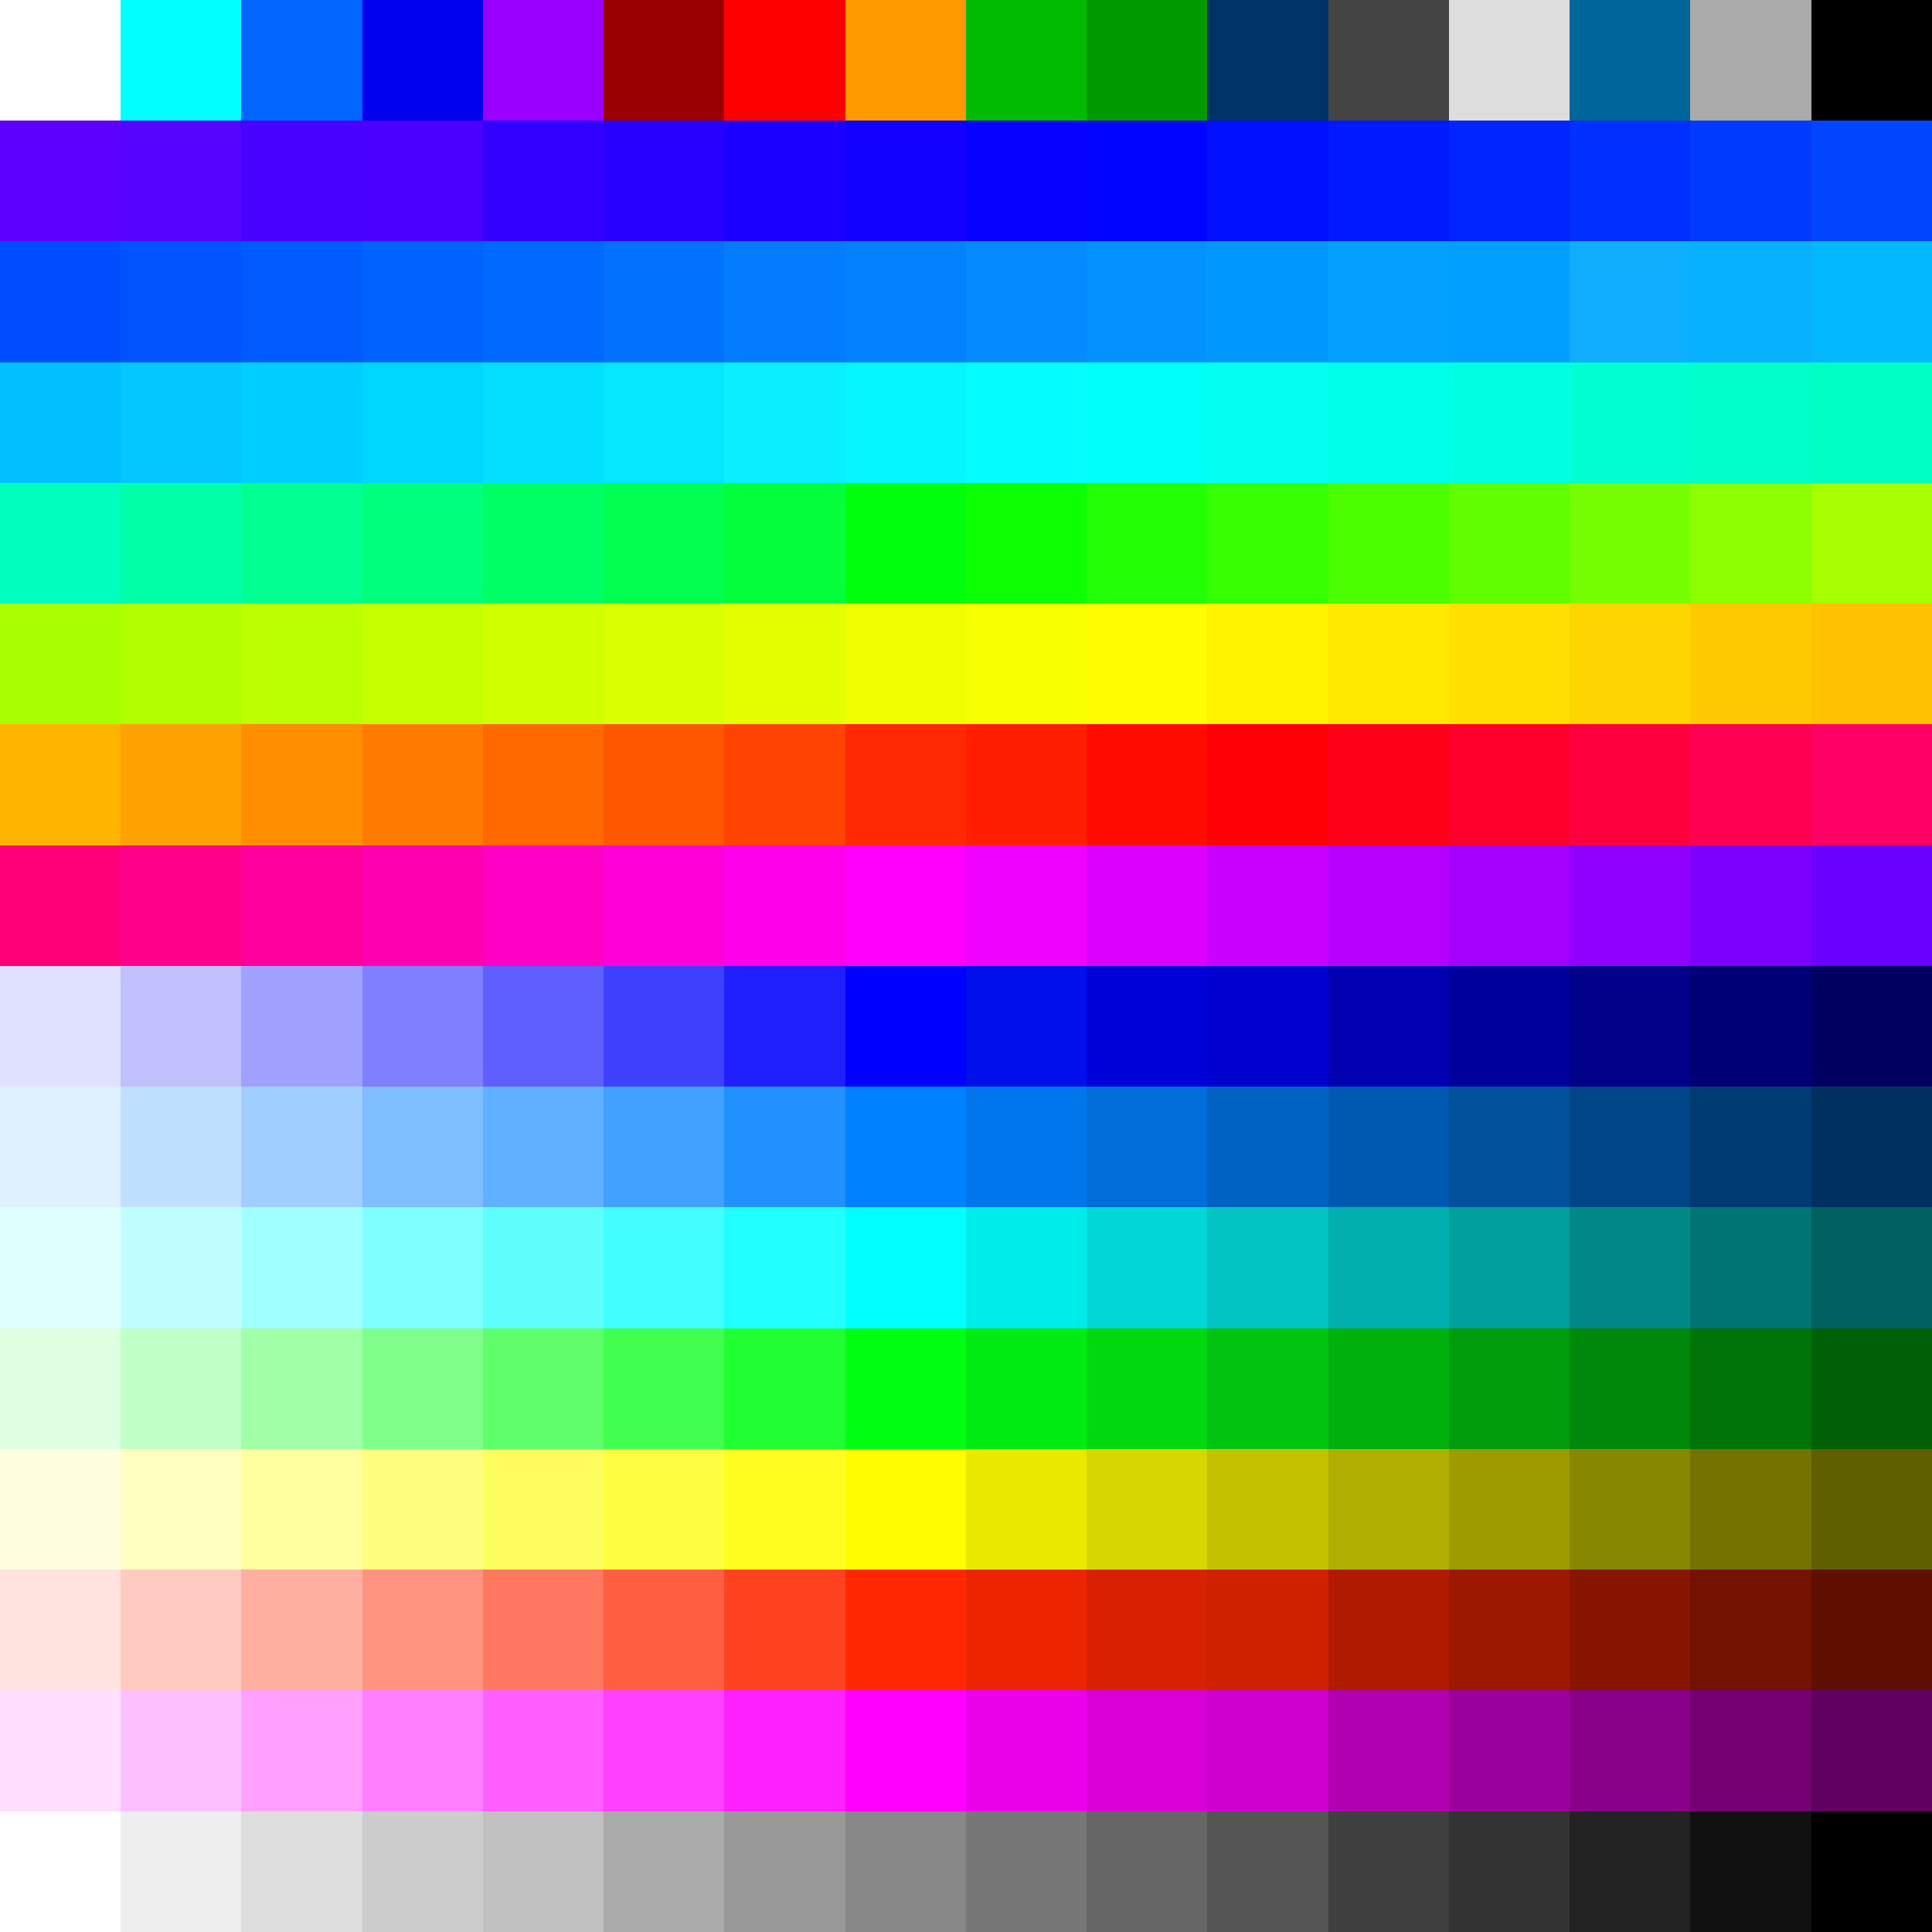 <?xml version="1.0" encoding="UTF-8" standalone="no"?>
<svg
  xmlns:svg="http://www.w3.org/2000/svg" 
  xmlns="http://www.w3.org/2000/svg"
  xmlns:xlink="http://www.w3.org/1999/xlink"
  xmlns:label="http://www.4d.com/2014/label"
  width="160"
  height="160" 
  viewport-fill="#FF00FF"
  viewport-fill-opacity="0">

  <rect width="100%" height="100%" fill="#808080" stroke="none"/>

  <defs>
	
	<rect id="color" width="10" height="10" shape-rendering="crispEdges" fill-opacity="1" stroke="none" stroke-width="1" stroke-opacity="1"/>
	
  </defs>
  
  <defs id="setting" label:landscape="false" label:vertical="false" />   

<use id="color1" x="0" y="0" xlink:href="#color" fill="#FFFFFF"/>
<use id="color2" x="10" y="0" xlink:href="#color" fill="#00FFFF"/>
<use id="color3" x="20" y="0" xlink:href="#color" fill="#0066FF"/>
<use id="color4" x="30" y="0" xlink:href="#color" fill="#0000EE"/>
<use id="color5" x="40" y="0" xlink:href="#color" fill="#9900FF"/>
<use id="color6" x="50" y="0" xlink:href="#color" fill="#990000"/>
<use id="color7" x="60" y="0" xlink:href="#color" fill="#FF0000"/>
<use id="color8" x="70" y="0" xlink:href="#color" fill="#FF9900"/>
<use id="color9" x="80" y="0" xlink:href="#color" fill="#00BB00"/>
<use id="color10" x="90" y="0" xlink:href="#color" fill="#009900"/>
<use id="color11" x="100" y="0" xlink:href="#color" fill="#003366"/>
<use id="color12" x="110" y="0" xlink:href="#color" fill="#444444"/>
<use id="color13" x="120" y="0" xlink:href="#color" fill="#DDDDDD"/>
<use id="color14" x="130" y="0" xlink:href="#color" fill="#006699"/>
<use id="color15" x="140" y="0" xlink:href="#color" fill="#AAAAAA"/>
<use id="color16" x="150" y="0" xlink:href="#color" fill="#000000"/>
<use id="color17" x="0" y="10" xlink:href="#color" fill="#5E00FF"/>
<use id="color18" x="10" y="10" xlink:href="#color" fill="#5604FF"/>
<use id="color19" x="20" y="10" xlink:href="#color" fill="#4800FF"/>
<use id="color20" x="30" y="10" xlink:href="#color" fill="#4B00FF"/>
<use id="color21" x="40" y="10" xlink:href="#color" fill="#3200FF"/>
<use id="color22" x="50" y="10" xlink:href="#color" fill="#2700FF"/>
<use id="color23" x="60" y="10" xlink:href="#color" fill="#1C00FF"/>
<use id="color24" x="70" y="10" xlink:href="#color" fill="#1100FF"/>
<use id="color25" x="80" y="10" xlink:href="#color" fill="#0600FF"/>
<use id="color26" x="90" y="10" xlink:href="#color" fill="#0004FF"/>
<use id="color27" x="100" y="10" xlink:href="#color" fill="#000FFF"/>
<use id="color28" x="110" y="10" xlink:href="#color" fill="#001AFF"/>
<use id="color29" x="120" y="10" xlink:href="#color" fill="#0025FF"/>
<use id="color30" x="130" y="10" xlink:href="#color" fill="#0030FF"/>
<use id="color31" x="140" y="10" xlink:href="#color" fill="#003BFF"/>
<use id="color32" x="150" y="10" xlink:href="#color" fill="#0046FF"/>
<use id="color33" x="0" y="20" xlink:href="#color" fill="#004DFF"/>
<use id="color34" x="10" y="20" xlink:href="#color" fill="#0054FF"/>
<use id="color35" x="20" y="20" xlink:href="#color" fill="#005BFF"/>
<use id="color36" x="30" y="20" xlink:href="#color" fill="#0062FF"/>
<use id="color37" x="40" y="20" xlink:href="#color" fill="#0069FF"/>
<use id="color38" x="50" y="20" xlink:href="#color" fill="#0372FF"/>
<use id="color39" x="60" y="20" xlink:href="#color" fill="#047CFF"/>
<use id="color40" x="70" y="20" xlink:href="#color" fill="#0282FF"/>
<use id="color41" x="80" y="20" xlink:href="#color" fill="#068AFF"/>
<use id="color42" x="90" y="20" xlink:href="#color" fill="#0392FF"/>
<use id="color43" x="100" y="20" xlink:href="#color" fill="#0299FF"/>
<use id="color44" x="110" y="20" xlink:href="#color" fill="#03A0FF"/>
<use id="color45" x="120" y="20" xlink:href="#color" fill="#009FFF"/>
<use id="color46" x="130" y="20" xlink:href="#color" fill="#10AEFF"/>
<use id="color47" x="140" y="20" xlink:href="#color" fill="#07B1FF"/>
<use id="color48" x="150" y="20" xlink:href="#color" fill="#04B8FF"/>
<use id="color49" x="0" y="30" xlink:href="#color" fill="#00C0FF"/>
<use id="color50" x="10" y="30" xlink:href="#color" fill="#04C7FF"/>
<use id="color51" x="20" y="30" xlink:href="#color" fill="#00CEFF"/>
<use id="color52" x="30" y="30" xlink:href="#color" fill="#00D7FF"/>
<use id="color53" x="40" y="30" xlink:href="#color" fill="#03DFFF"/>
<use id="color54" x="50" y="30" xlink:href="#color" fill="#05E6FF"/>
<use id="color55" x="60" y="30" xlink:href="#color" fill="#0AEFFF"/>
<use id="color56" x="70" y="30" xlink:href="#color" fill="#04F6FF"/>
<use id="color57" x="80" y="30" xlink:href="#color" fill="#06FDFF"/>
<use id="color58" x="90" y="30" xlink:href="#color" fill="#00FFF9"/>
<use id="color59" x="100" y="30" xlink:href="#color" fill="#04FFF2"/>
<use id="color60" x="110" y="30" xlink:href="#color" fill="#00FFEB"/>
<use id="color61" x="120" y="30" xlink:href="#color" fill="#00FFE2"/>
<use id="color62" x="130" y="30" xlink:href="#color" fill="#00FFD3"/>
<use id="color63" x="140" y="30" xlink:href="#color" fill="#00FFCA"/>
<use id="color64" x="150" y="30" xlink:href="#color" fill="#00FFC3"/>
<use id="color65" x="0" y="40" xlink:href="#color" fill="#00FFBC"/>
<use id="color66" x="10" y="40" xlink:href="#color" fill="#00FFA6"/>
<use id="color67" x="20" y="40" xlink:href="#color" fill="#00FF90"/>
<use id="color68" x="30" y="40" xlink:href="#color" fill="#00FF7A"/>
<use id="color69" x="40" y="40" xlink:href="#color" fill="#00FF64"/>
<use id="color70" x="50" y="40" xlink:href="#color" fill="#00FF4F"/>
<use id="color71" x="60" y="40" xlink:href="#color" fill="#03FF3C"/>
<use id="color72" x="70" y="40" xlink:href="#color" fill="#00FF0C"/>
<use id="color73" x="80" y="40" xlink:href="#color" fill="#0CFF03"/>
<use id="color74" x="90" y="40" xlink:href="#color" fill="#23FF04"/>
<use id="color75" x="100" y="40" xlink:href="#color" fill="#35FF00"/>
<use id="color76" x="110" y="40" xlink:href="#color" fill="#4BFF00"/>
<use id="color77" x="120" y="40" xlink:href="#color" fill="#60FF00"/>
<use id="color78" x="130" y="40" xlink:href="#color" fill="#76FF00"/>
<use id="color79" x="140" y="40" xlink:href="#color" fill="#8CFF00"/>
<use id="color80" x="150" y="40" xlink:href="#color" fill="#A7FF00"/>
<use id="color81" x="0" y="50" xlink:href="#color" fill="#A7FF00"/>
<use id="color82" x="10" y="50" xlink:href="#color" fill="#B1FF00"/>
<use id="color83" x="20" y="50" xlink:href="#color" fill="#BBFF00"/>
<use id="color84" x="30" y="50" xlink:href="#color" fill="#C5FF00"/>
<use id="color85" x="40" y="50" xlink:href="#color" fill="#D0FF00"/>
<use id="color86" x="50" y="50" xlink:href="#color" fill="#DAFF00"/>
<use id="color87" x="60" y="50" xlink:href="#color" fill="#E4FF00"/>
<use id="color88" x="70" y="50" xlink:href="#color" fill="#EEFF00"/>
<use id="color89" x="80" y="50" xlink:href="#color" fill="#F8FF00"/>
<use id="color90" x="90" y="50" xlink:href="#color" fill="#FFFD00"/>
<use id="color91" x="100" y="50" xlink:href="#color" fill="#FFF300"/>
<use id="color92" x="110" y="50" xlink:href="#color" fill="#FFE900"/>
<use id="color93" x="120" y="50" xlink:href="#color" fill="#FFE000"/>
<use id="color94" x="130" y="50" xlink:href="#color" fill="#FFD500"/>
<use id="color95" x="140" y="50" xlink:href="#color" fill="#FFCB00"/>
<use id="color96" x="150" y="50" xlink:href="#color" fill="#FFC100"/>
<use id="color97" x="0" y="60" xlink:href="#color" fill="#FFB400"/>
<use id="color98" x="10" y="60" xlink:href="#color" fill="#FFA100"/>
<use id="color99" x="20" y="60" xlink:href="#color" fill="#FF8E00"/>
<use id="color100" x="30" y="60" xlink:href="#color" fill="#FF7C00"/>
<use id="color101" x="40" y="60" xlink:href="#color" fill="#FF6900"/>
<use id="color102" x="50" y="60" xlink:href="#color" fill="#FF5600"/>
<use id="color103" x="60" y="60" xlink:href="#color" fill="#FF4300"/>
<use id="color104" x="70" y="60" xlink:href="#color" fill="#FF2801"/>
<use id="color105" x="80" y="60" xlink:href="#color" fill="#FF1E00"/>
<use id="color106" x="90" y="60" xlink:href="#color" fill="#FF0B00"/>
<use id="color107" x="100" y="60" xlink:href="#color" fill="#FF0007"/>
<use id="color108" x="110" y="60" xlink:href="#color" fill="#FF0019"/>
<use id="color109" x="120" y="60" xlink:href="#color" fill="#FF002C"/>
<use id="color110" x="130" y="60" xlink:href="#color" fill="#FF003F"/>
<use id="color111" x="140" y="60" xlink:href="#color" fill="#FF0052"/>
<use id="color112" x="150" y="60" xlink:href="#color" fill="#FF0065"/>
<use id="color113" x="0" y="70" xlink:href="#color" fill="#FF0078"/>
<use id="color114" x="10" y="70" xlink:href="#color" fill="#FF008B"/>
<use id="color115" x="20" y="70" xlink:href="#color" fill="#FF009E"/>
<use id="color116" x="30" y="70" xlink:href="#color" fill="#FF00B1"/>
<use id="color117" x="40" y="70" xlink:href="#color" fill="#FF00C4"/>
<use id="color118" x="50" y="70" xlink:href="#color" fill="#FF00D7"/>
<use id="color119" x="60" y="70" xlink:href="#color" fill="#FF00EA"/>
<use id="color120" x="70" y="70" xlink:href="#color" fill="#FF00FD"/>
<use id="color121" x="80" y="70" xlink:href="#color" fill="#EF03FF"/>
<use id="color122" x="90" y="70" xlink:href="#color" fill="#DC00FF"/>
<use id="color123" x="100" y="70" xlink:href="#color" fill="#C900FF"/>
<use id="color124" x="110" y="70" xlink:href="#color" fill="#B600FF"/>
<use id="color125" x="120" y="70" xlink:href="#color" fill="#A300FF"/>
<use id="color126" x="130" y="70" xlink:href="#color" fill="#9000FF"/>
<use id="color127" x="140" y="70" xlink:href="#color" fill="#7D00FF"/>
<use id="color128" x="150" y="70" xlink:href="#color" fill="#6A00FF"/>
<use id="color129" x="0" y="80" xlink:href="#color" fill="#E0E0FF"/>
<use id="color130" x="10" y="80" xlink:href="#color" fill="#C0C0FF"/>
<use id="color131" x="20" y="80" xlink:href="#color" fill="#A0A0FF"/>
<use id="color132" x="30" y="80" xlink:href="#color" fill="#7F7FFF"/>
<use id="color133" x="40" y="80" xlink:href="#color" fill="#5F5FFF"/>
<use id="color134" x="50" y="80" xlink:href="#color" fill="#4040FF"/>
<use id="color135" x="60" y="80" xlink:href="#color" fill="#2020FF"/>
<use id="color136" x="70" y="80" xlink:href="#color" fill="#0000FF"/>
<use id="color137" x="80" y="80" xlink:href="#color" fill="#000FEC"/>
<use id="color138" x="90" y="80" xlink:href="#color" fill="#0000D8"/>
<use id="color139" x="100" y="80" xlink:href="#color" fill="#0000CF"/>
<use id="color140" x="110" y="80" xlink:href="#color" fill="#0000B0"/>
<use id="color141" x="120" y="80" xlink:href="#color" fill="#00009C"/>
<use id="color142" x="130" y="80" xlink:href="#color" fill="#000088"/>
<use id="color143" x="140" y="80" xlink:href="#color" fill="#000074"/>
<use id="color144" x="150" y="80" xlink:href="#color" fill="#000060"/>
<use id="color145" x="0" y="90" xlink:href="#color" fill="#DFF0FF"/>
<use id="color146" x="10" y="90" xlink:href="#color" fill="#C0E0FF"/>
<use id="color147" x="20" y="90" xlink:href="#color" fill="#A0CFFF"/>
<use id="color148" x="30" y="90" xlink:href="#color" fill="#7FBEFF"/>
<use id="color149" x="40" y="90" xlink:href="#color" fill="#5FB0FF"/>
<use id="color150" x="50" y="90" xlink:href="#color" fill="#40A1FF"/>
<use id="color151" x="60" y="90" xlink:href="#color" fill="#2091FF"/>
<use id="color152" x="70" y="90" xlink:href="#color" fill="#0081FF"/>
<use id="color153" x="80" y="90" xlink:href="#color" fill="#0077EC"/>
<use id="color154" x="90" y="90" xlink:href="#color" fill="#006DD8"/>
<use id="color155" x="100" y="90" xlink:href="#color" fill="#0063C4"/>
<use id="color156" x="110" y="90" xlink:href="#color" fill="#0059B0"/>
<use id="color157" x="120" y="90" xlink:href="#color" fill="#00529C"/>
<use id="color158" x="130" y="90" xlink:href="#color" fill="#004588"/>
<use id="color159" x="140" y="90" xlink:href="#color" fill="#003B74"/>
<use id="color160" x="150" y="90" xlink:href="#color" fill="#003060"/>
<use id="color161" x="0" y="100" xlink:href="#color" fill="#DFFFFF"/>
<use id="color162" x="10" y="100" xlink:href="#color" fill="#C0FFFF"/>
<use id="color163" x="20" y="100" xlink:href="#color" fill="#A0FFFF"/>
<use id="color164" x="30" y="100" xlink:href="#color" fill="#7FFFFF"/>
<use id="color165" x="40" y="100" xlink:href="#color" fill="#5FFFFE"/>
<use id="color166" x="50" y="100" xlink:href="#color" fill="#40FFFE"/>
<use id="color167" x="60" y="100" xlink:href="#color" fill="#20FFFE"/>
<use id="color168" x="70" y="100" xlink:href="#color" fill="#00FFFE"/>
<use id="color169" x="80" y="100" xlink:href="#color" fill="#00ECEA"/>
<use id="color170" x="90" y="100" xlink:href="#color" fill="#00D7D6"/>
<use id="color171" x="100" y="100" xlink:href="#color" fill="#00C3C2"/>
<use id="color172" x="110" y="100" xlink:href="#color" fill="#00AFAE"/>
<use id="color173" x="120" y="100" xlink:href="#color" fill="#009F9E"/>
<use id="color174" x="130" y="100" xlink:href="#color" fill="#008887"/>
<use id="color175" x="140" y="100" xlink:href="#color" fill="#007473"/>
<use id="color176" x="150" y="100" xlink:href="#color" fill="#00605F"/>
<use id="color177" x="0" y="110" xlink:href="#color" fill="#DFFFE2"/>
<use id="color178" x="10" y="110" xlink:href="#color" fill="#C0FFC5"/>
<use id="color179" x="20" y="110" xlink:href="#color" fill="#A0FFA7"/>
<use id="color180" x="30" y="110" xlink:href="#color" fill="#7FFF89"/>
<use id="color181" x="40" y="110" xlink:href="#color" fill="#5FFF6C"/>
<use id="color182" x="50" y="110" xlink:href="#color" fill="#40FF4F"/>
<use id="color183" x="60" y="110" xlink:href="#color" fill="#20FF31"/>
<use id="color184" x="70" y="110" xlink:href="#color" fill="#00FF13"/>
<use id="color185" x="80" y="110" xlink:href="#color" fill="#00EC12"/>
<use id="color186" x="90" y="110" xlink:href="#color" fill="#00D810"/>
<use id="color187" x="100" y="110" xlink:href="#color" fill="#00C40F"/>
<use id="color188" x="110" y="110" xlink:href="#color" fill="#00B00D"/>
<use id="color189" x="120" y="110" xlink:href="#color" fill="#009C0C"/>
<use id="color190" x="130" y="110" xlink:href="#color" fill="#00880A"/>
<use id="color191" x="140" y="110" xlink:href="#color" fill="#007409"/>
<use id="color192" x="150" y="110" xlink:href="#color" fill="#006007"/>
<use id="color193" x="0" y="120" xlink:href="#color" fill="#FFFFDF"/>
<use id="color194" x="10" y="120" xlink:href="#color" fill="#FFFFC0"/>
<use id="color195" x="20" y="120" xlink:href="#color" fill="#FFFFA0"/>
<use id="color196" x="30" y="120" xlink:href="#color" fill="#FFFE7F"/>
<use id="color197" x="40" y="120" xlink:href="#color" fill="#FFFE5F"/>
<use id="color198" x="50" y="120" xlink:href="#color" fill="#FFFE40"/>
<use id="color199" x="60" y="120" xlink:href="#color" fill="#FFFD20"/>
<use id="color200" x="70" y="120" xlink:href="#color" fill="#FFFD00"/>
<use id="color201" x="80" y="120" xlink:href="#color" fill="#ECE900"/>
<use id="color202" x="90" y="120" xlink:href="#color" fill="#D8D600"/>
<use id="color203" x="100" y="120" xlink:href="#color" fill="#C4C200"/>
<use id="color204" x="110" y="120" xlink:href="#color" fill="#B0AE00"/>
<use id="color205" x="120" y="120" xlink:href="#color" fill="#9C9B00"/>
<use id="color206" x="130" y="120" xlink:href="#color" fill="#888700"/>
<use id="color207" x="140" y="120" xlink:href="#color" fill="#747300"/>
<use id="color208" x="150" y="120" xlink:href="#color" fill="#605F00"/>
<use id="color209" x="0" y="130" xlink:href="#color" fill="#FFE4DF"/>
<use id="color210" x="10" y="130" xlink:href="#color" fill="#FFCAC0"/>
<use id="color211" x="20" y="130" xlink:href="#color" fill="#FFAFA0"/>
<use id="color212" x="30" y="130" xlink:href="#color" fill="#FF937F"/>
<use id="color213" x="40" y="130" xlink:href="#color" fill="#FF785F"/>
<use id="color214" x="50" y="130" xlink:href="#color" fill="#FF5E40"/>
<use id="color215" x="60" y="130" xlink:href="#color" fill="#FF4220"/>
<use id="color216" x="70" y="130" xlink:href="#color" fill="#FF2700"/>
<use id="color217" x="80" y="130" xlink:href="#color" fill="#EC2400"/>
<use id="color218" x="90" y="130" xlink:href="#color" fill="#D82100"/>
<use id="color219" x="100" y="130" xlink:href="#color" fill="#CF2000"/>
<use id="color220" x="110" y="130" xlink:href="#color" fill="#B01B00"/>
<use id="color221" x="120" y="130" xlink:href="#color" fill="#9C1800"/>
<use id="color222" x="130" y="130" xlink:href="#color" fill="#881500"/>
<use id="color223" x="140" y="130" xlink:href="#color" fill="#741200"/>
<use id="color224" x="150" y="130" xlink:href="#color" fill="#600E00"/>
<use id="color225" x="0" y="140" xlink:href="#color" fill="#FFDFFF"/>
<use id="color226" x="10" y="140" xlink:href="#color" fill="#FFC0FF"/>
<use id="color227" x="20" y="140" xlink:href="#color" fill="#FFA0FF"/>
<use id="color228" x="30" y="140" xlink:href="#color" fill="#FF7FFF"/>
<use id="color229" x="40" y="140" xlink:href="#color" fill="#FF5FFF"/>
<use id="color230" x="50" y="140" xlink:href="#color" fill="#FF40FF"/>
<use id="color231" x="60" y="140" xlink:href="#color" fill="#FF20FF"/>
<use id="color232" x="70" y="140" xlink:href="#color" fill="#FF00FF"/>
<use id="color233" x="80" y="140" xlink:href="#color" fill="#EC00EB"/>
<use id="color234" x="90" y="140" xlink:href="#color" fill="#D800D7"/>
<use id="color235" x="100" y="140" xlink:href="#color" fill="#CF00CF"/>
<use id="color236" x="110" y="140" xlink:href="#color" fill="#B000B0"/>
<use id="color237" x="120" y="140" xlink:href="#color" fill="#9C009C"/>
<use id="color238" x="130" y="140" xlink:href="#color" fill="#880088"/>
<use id="color239" x="140" y="140" xlink:href="#color" fill="#740074"/>
<use id="color240" x="150" y="140" xlink:href="#color" fill="#600060"/>
<use id="color241" x="0" y="150" xlink:href="#color" fill="#FFFFFF"/>
<use id="color242" x="10" y="150" xlink:href="#color" fill="#EEEEEE"/>
<use id="color243" x="20" y="150" xlink:href="#color" fill="#DDDDDD"/>
<use id="color244" x="30" y="150" xlink:href="#color" fill="#CCCCCC"/>
<use id="color245" x="40" y="150" xlink:href="#color" fill="#C0C0C0"/>
<use id="color246" x="50" y="150" xlink:href="#color" fill="#AAAAAA"/>
<use id="color247" x="60" y="150" xlink:href="#color" fill="#999999"/>
<use id="color248" x="70" y="150" xlink:href="#color" fill="#888888"/>
<use id="color249" x="80" y="150" xlink:href="#color" fill="#777777"/>
<use id="color250" x="90" y="150" xlink:href="#color" fill="#666666"/>
<use id="color251" x="100" y="150" xlink:href="#color" fill="#555555"/>
<use id="color252" x="110" y="150" xlink:href="#color" fill="#404040"/>
<use id="color253" x="120" y="150" xlink:href="#color" fill="#333333"/>
<use id="color254" x="130" y="150" xlink:href="#color" fill="#222222"/>
<use id="color255" x="140" y="150" xlink:href="#color" fill="#111111"/>
<use id="color256" x="150" y="150" xlink:href="#color" fill="#000000"/>
  		
<!--		
<rect id="select" transform="translate=(-1,-1)" x="0" y="0" width="12" height="12" shape-rendering="crispEdges" fill-opacity="0" stroke="white" stroke-width="1" stroke-opacity="1"/>
	-->	
</svg>